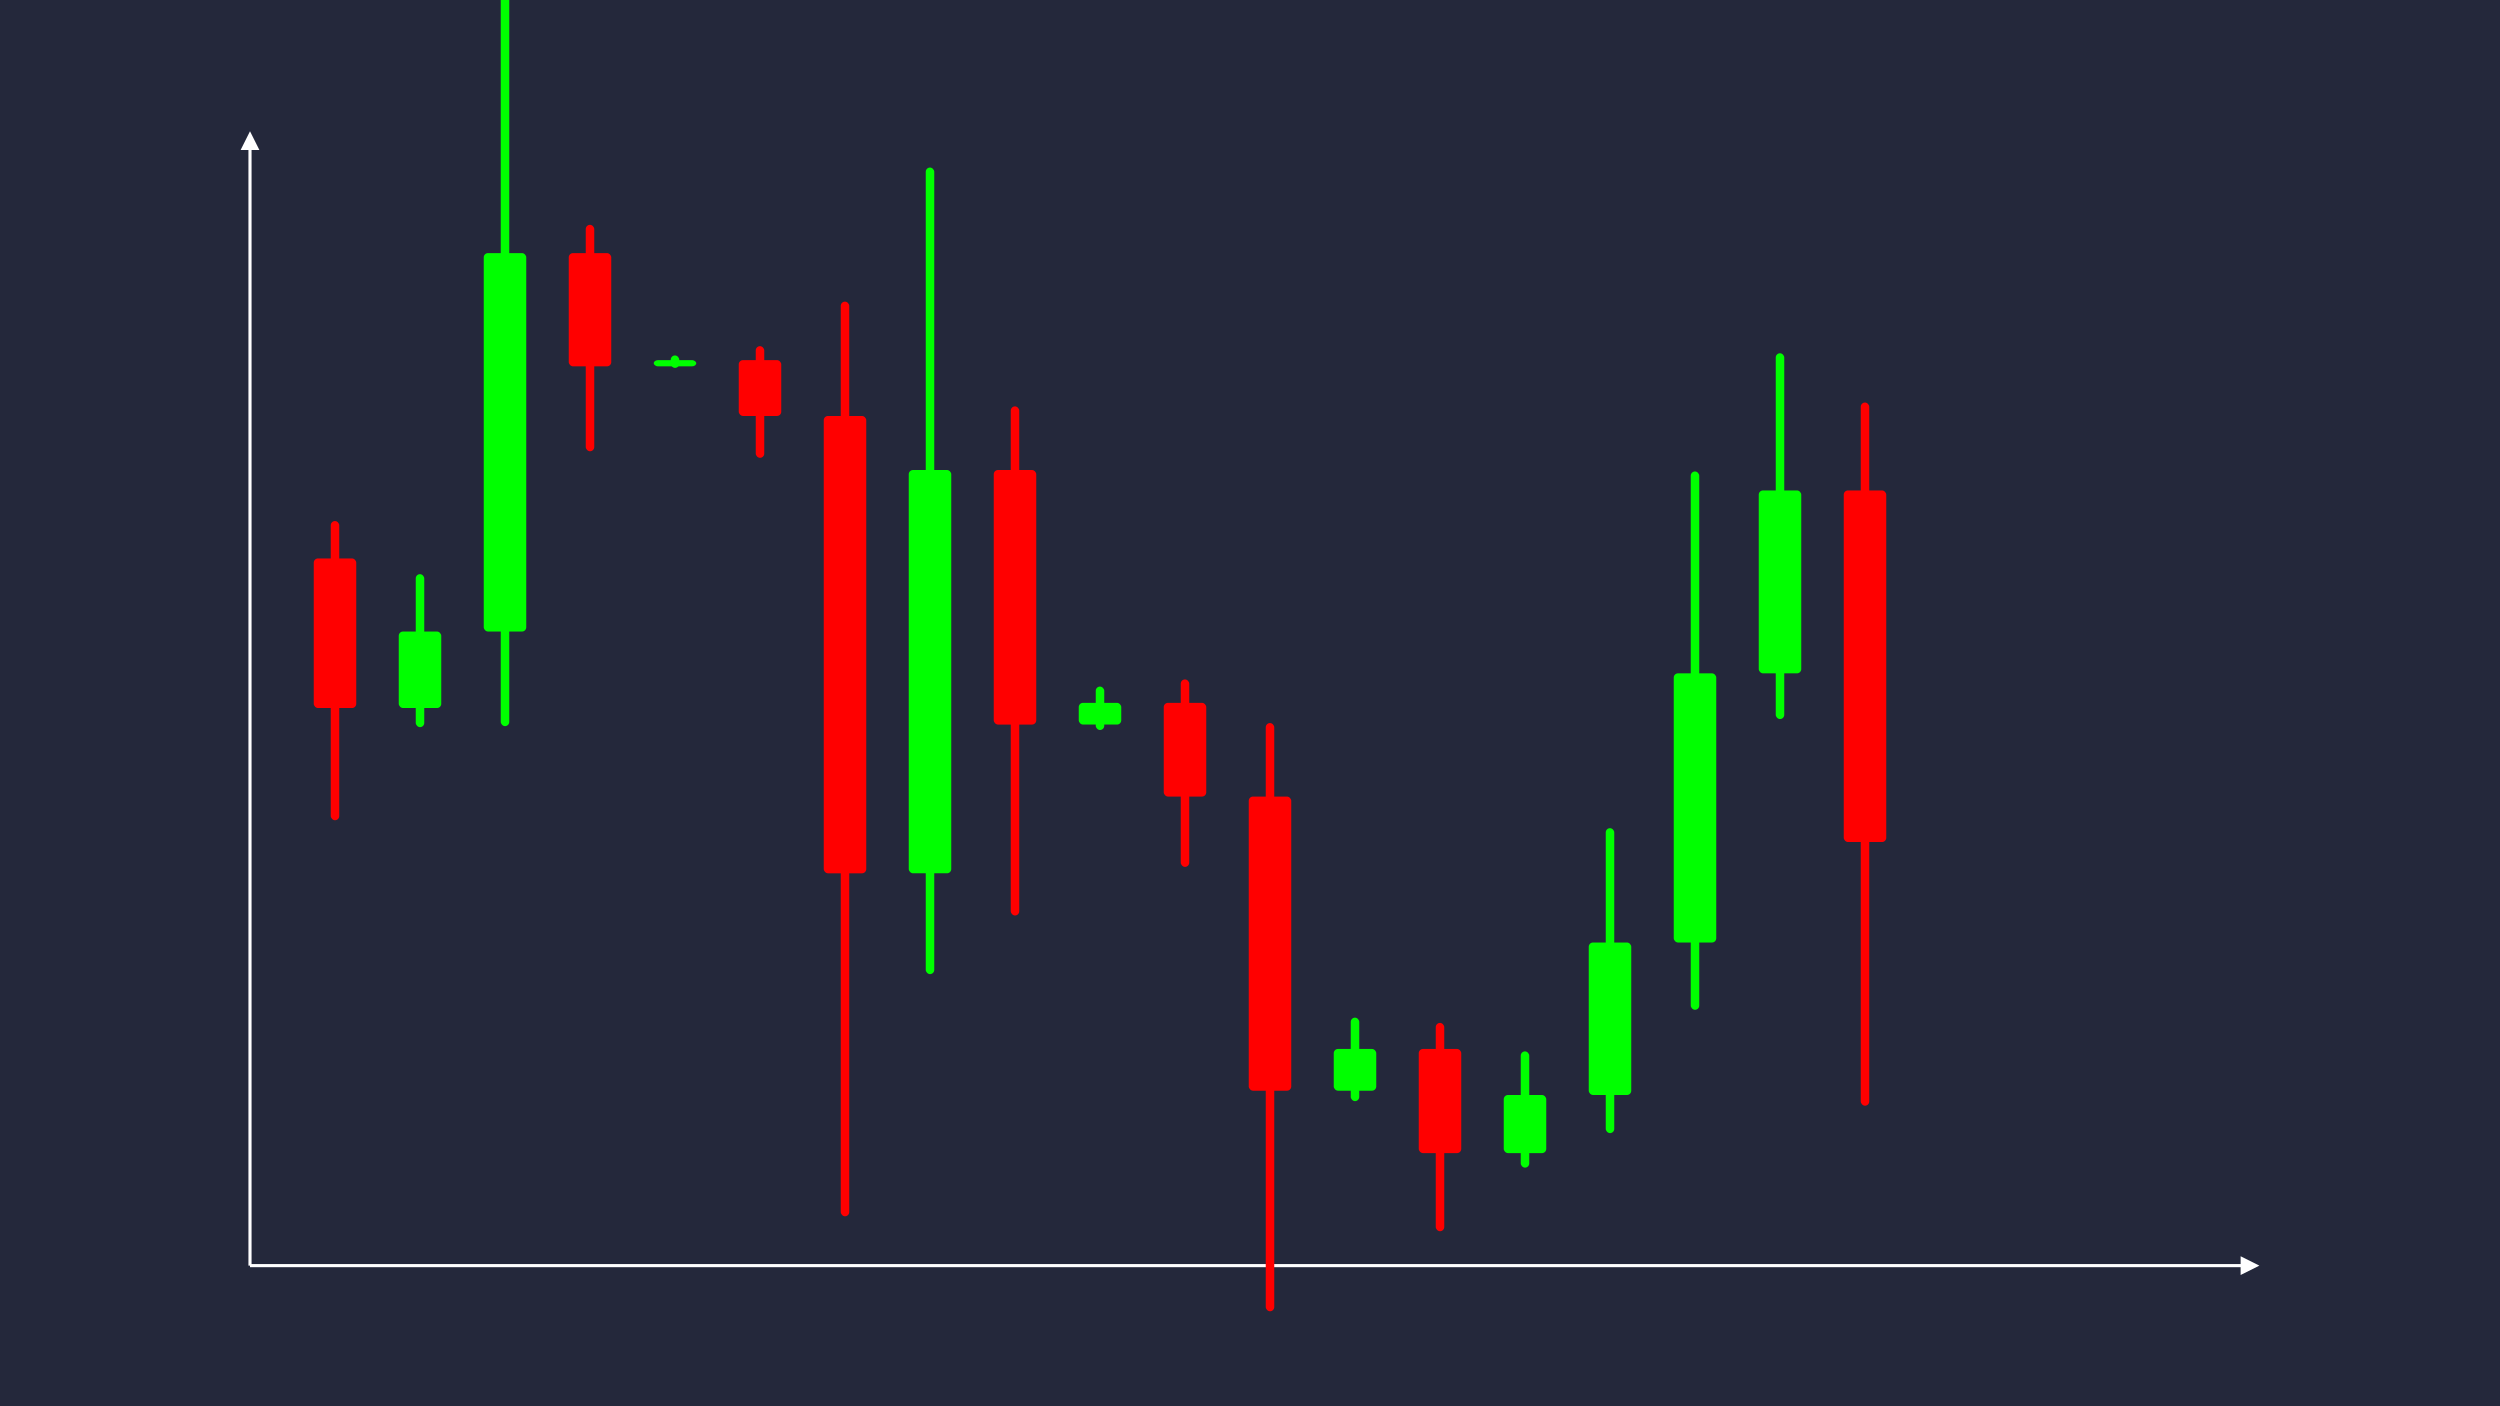 <svg width='1600' height='900' viewBox='0 0 1600 900' fill='none' xmlns='http://www.w3.org/2000/svg'>
            <style>
                .regular {
                    font: normal 36.8px sans-serif;
                }
            </style>

            <defs>
                <marker id='arrow' viewBox='0 0 10 10' refX='5' refY='5' markerWidth='6' markerHeight='6' orient='auto-start-reverse'>
                    <path fill='#fff' d='M 0 0 L 10 5 L 0 10 z' />
                </marker>
            </defs>

            <rect width='1600' height='900' fill='#24283b'/>

            <line x1='160' y1='810' x2='160' y2='90' stroke='#fff' stroke-width='2' marker-end='url(#arrow)'/>
            <line x1='160' y1='810' x2='1440' y2='810' stroke='#fff' stroke-width='2' marker-end='url(#arrow)'/>

            <rect x='200.80' y='357.40' width='27.20' height='95.74' rx='2.72' fill='#f00' /><rect x='211.68' y='333.47' width='5.44' height='191.49' rx='2.72' fill='#f00' />
<rect x='255.20' y='404.18' width='27.20' height='48.96' rx='2.72' fill='#0f0' /><rect x='266.08' y='367.46' width='5.44' height='97.92' rx='2.72' fill='#0f0' />
<rect x='309.60' y='161.99' width='27.20' height='242.19' rx='2.72' fill='#0f0' /><rect x='320.48' y='-19.65' width='5.44' height='484.38' rx='2.72' fill='#0f0' />
<rect x='364.00' y='161.99' width='27.20' height='72.47' rx='2.72' fill='#f00' /><rect x='374.88' y='143.88' width='5.44' height='144.93' rx='2.72' fill='#f00' />
<rect x='418.40' y='230.48' width='27.20' height='3.98' rx='2.72' fill='#0f0' /><rect x='429.28' y='227.49' width='5.44' height='7.96' rx='2.72' fill='#0f0' />
<rect x='472.80' y='230.48' width='27.20' height='35.74' rx='2.72' fill='#f00' /><rect x='483.68' y='221.54' width='5.44' height='71.47' rx='2.72' fill='#f00' />
<rect x='527.20' y='266.22' width='27.20' height='292.70' rx='2.72' fill='#f00' /><rect x='538.08' y='193.04' width='5.44' height='585.39' rx='2.72' fill='#f00' />
<rect x='581.60' y='300.81' width='27.20' height='258.10' rx='2.72' fill='#0f0' /><rect x='592.48' y='107.23' width='5.44' height='516.21' rx='2.72' fill='#0f0' />
<rect x='636.00' y='300.81' width='27.20' height='162.92' rx='2.72' fill='#f00' /><rect x='646.88' y='260.08' width='5.44' height='325.84' rx='2.72' fill='#f00' />
<rect x='690.40' y='449.82' width='27.20' height='13.90' rx='2.72' fill='#0f0' /><rect x='701.28' y='439.40' width='5.44' height='27.81' rx='2.72' fill='#0f0' />
<rect x='744.80' y='449.82' width='27.20' height='59.99' rx='2.72' fill='#f00' /><rect x='755.68' y='434.83' width='5.44' height='119.98' rx='2.72' fill='#f00' />
<rect x='799.20' y='509.81' width='27.20' height='188.24' rx='2.72' fill='#f00' /><rect x='810.08' y='462.75' width='5.44' height='376.47' rx='2.72' fill='#f00' />
<rect x='853.60' y='671.33' width='27.20' height='26.72' rx='2.72' fill='#0f0' /><rect x='864.48' y='651.29' width='5.44' height='53.44' rx='2.72' fill='#0f0' />
<rect x='908.00' y='671.33' width='27.20' height='66.67' rx='2.72' fill='#f00' /><rect x='918.88' y='654.66' width='5.44' height='133.33' rx='2.72' fill='#f00' />
<rect x='962.40' y='700.80' width='27.20' height='37.20' rx='2.72' fill='#0f0' /><rect x='973.28' y='672.89' width='5.44' height='74.40' rx='2.72' fill='#0f0' />
<rect x='1016.80' y='603.21' width='27.20' height='97.58' rx='2.72' fill='#0f0' /><rect x='1027.68' y='530.03' width='5.44' height='195.17' rx='2.72' fill='#0f0' />
<rect x='1071.20' y='430.94' width='27.20' height='172.27' rx='2.72' fill='#0f0' /><rect x='1082.08' y='301.74' width='5.44' height='344.54' rx='2.72' fill='#0f0' />
<rect x='1125.60' y='313.88' width='27.20' height='117.06' rx='2.72' fill='#0f0' /><rect x='1136.48' y='226.08' width='5.44' height='234.12' rx='2.72' fill='#0f0' />
<rect x='1180.00' y='313.88' width='27.20' height='225.02' rx='2.72' fill='#f00' /><rect x='1190.88' y='257.62' width='5.44' height='450.04' rx='2.72' fill='#f00' />

        </svg>